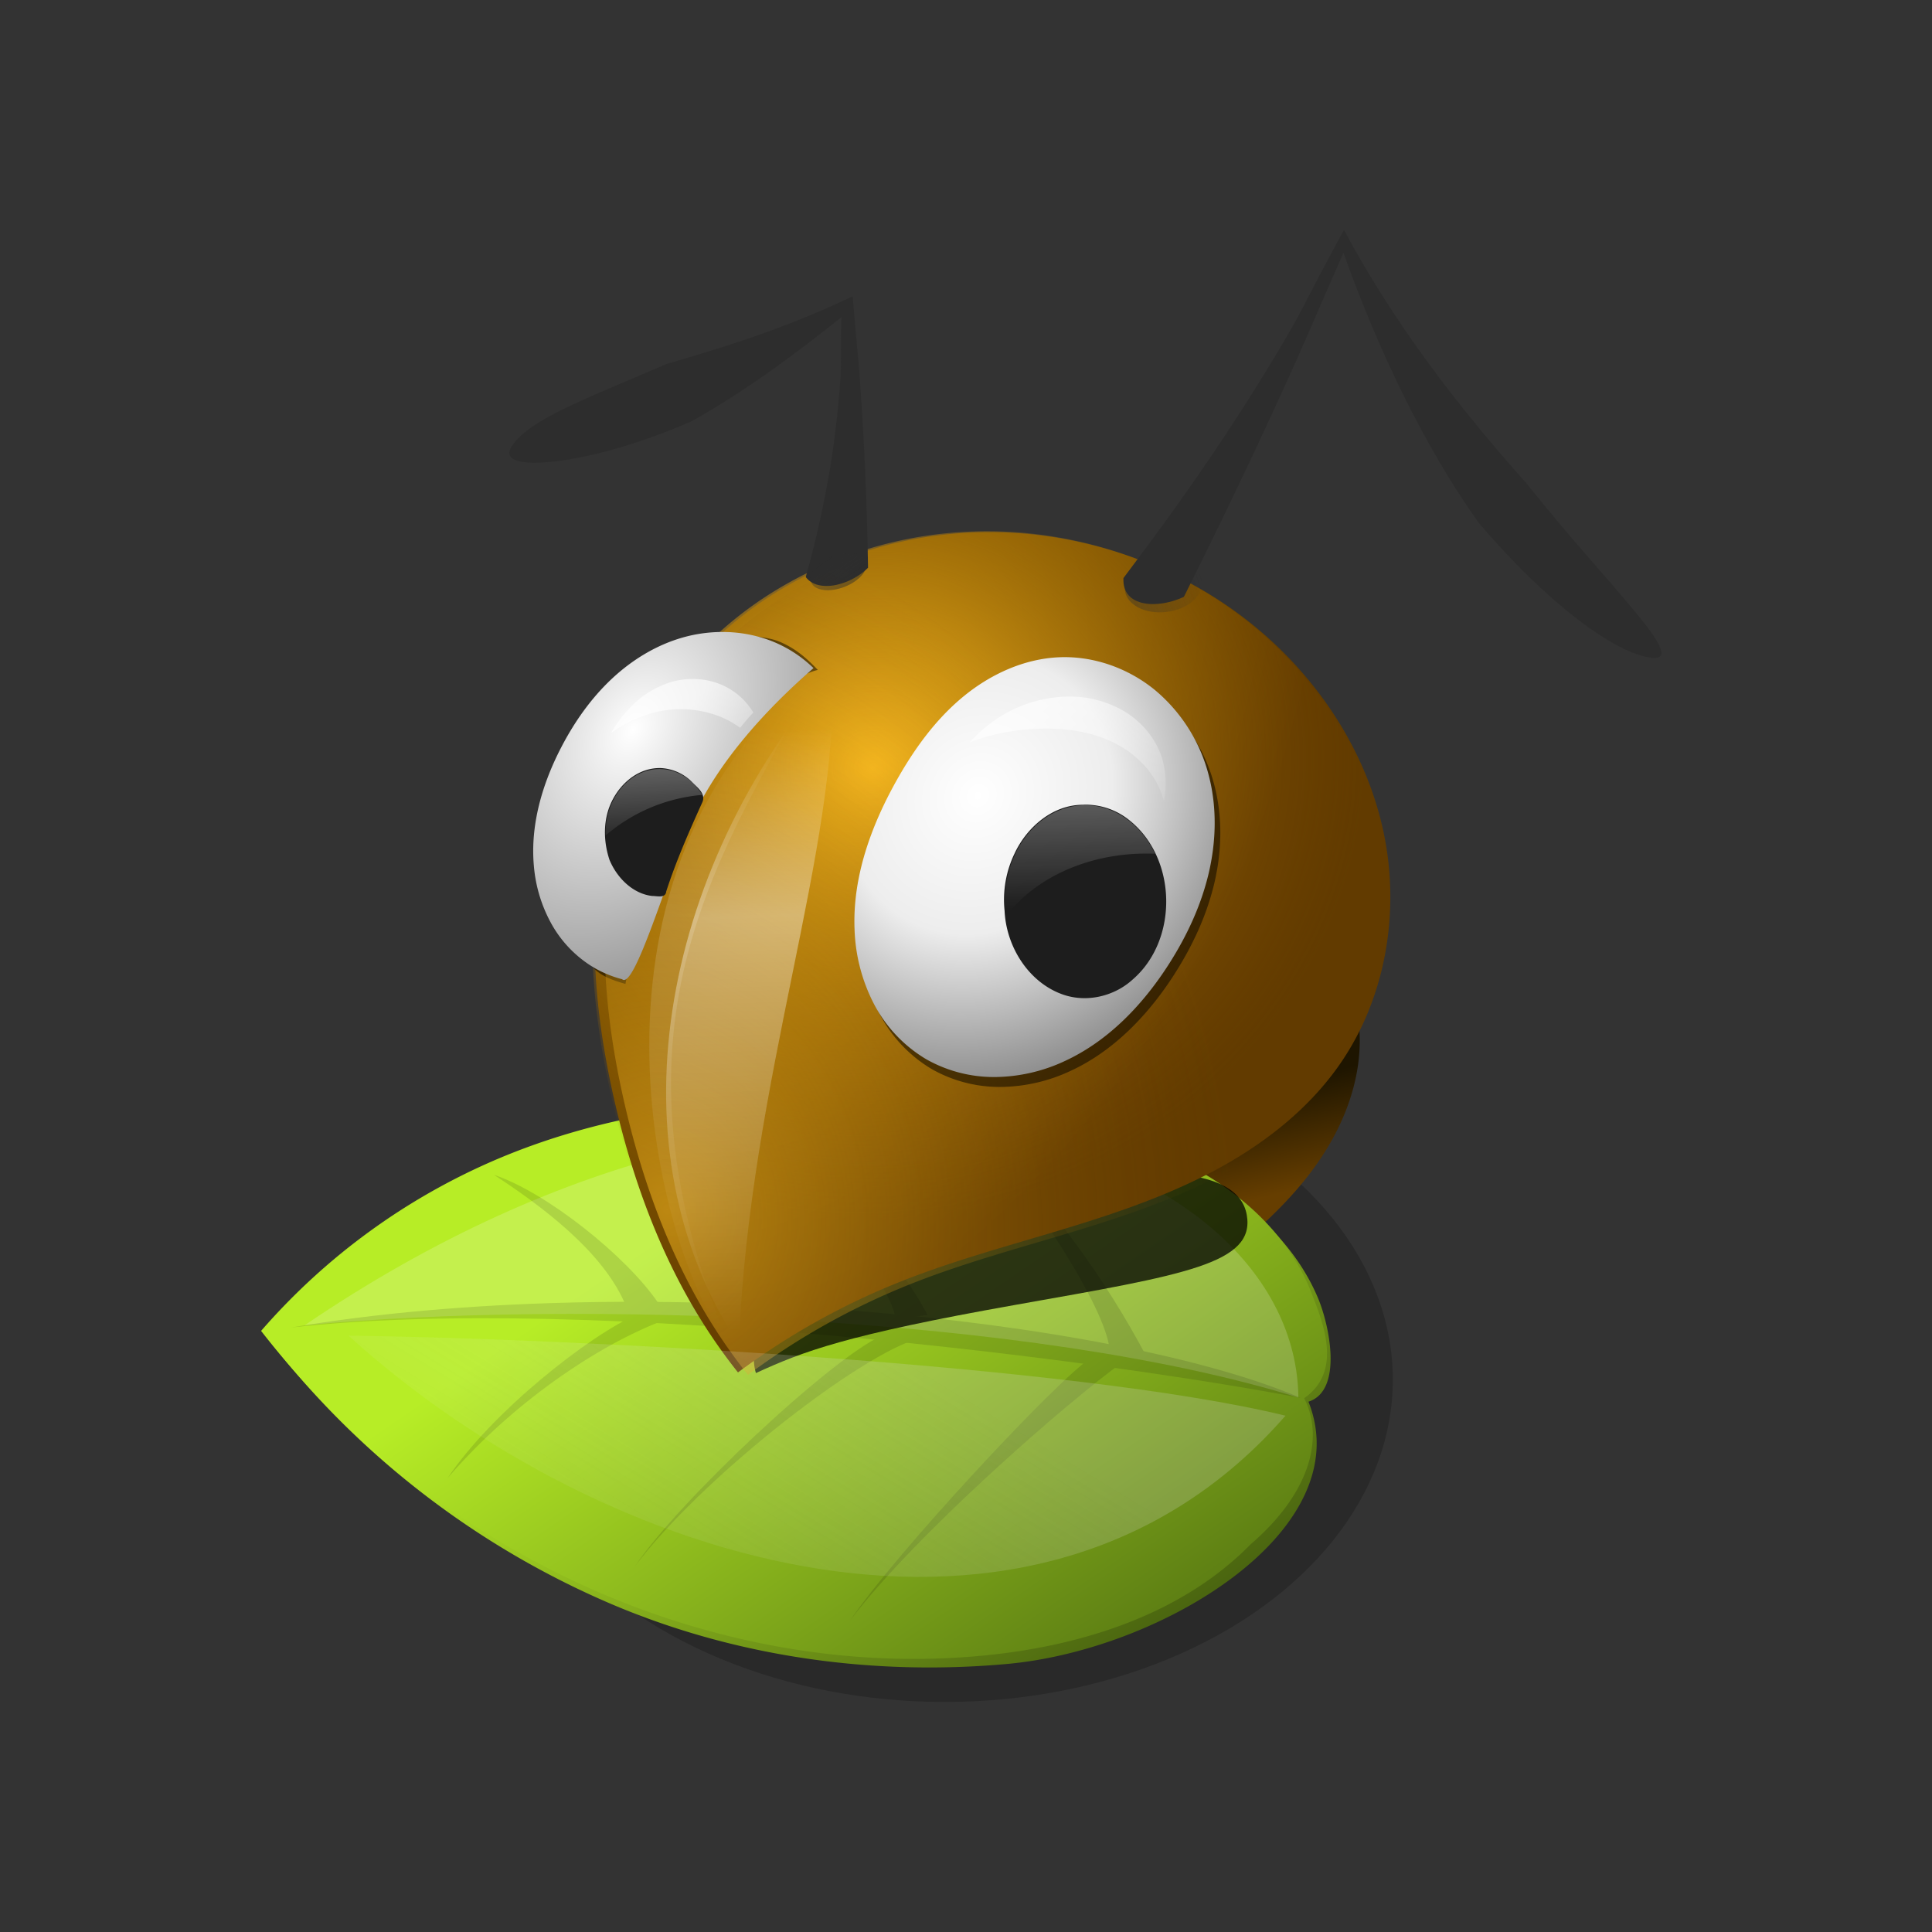 <svg xmlns="http://www.w3.org/2000/svg" xmlns:xlink="http://www.w3.org/1999/xlink" viewBox="0 0 1000 1000">
  <rect x="0" y="0" width="1000" height="1000" fill="#333333" stroke="none"/>
  <defs>
    <linearGradient id="a" data-name="未命名的渐变 5" x1="-757.534" y1="106.249" x2="-490.654" y2="-260.581" gradientTransform="matrix(0.674, 0.034, 0.087, -0.743, 880.783, 727.509)" gradientUnits="userSpaceOnUse">
      <stop offset="0" stop-color="#b7ed26"/>
      <stop offset="1" stop-color="#47610f"/>
    </linearGradient>
    <linearGradient id="b" data-name="未命名的渐变 2" x1="3802.165" y1="-2026.731" x2="3819.665" y2="-2100.331" gradientTransform="matrix(0.736, 0, 0, -0.736, -2225.778, -909.734)" gradientUnits="userSpaceOnUse">
      <stop offset="0" stop-color="#1e1500"/>
      <stop offset="1" stop-color="#663e00"/>
    </linearGradient>
    <linearGradient id="c" data-name="未命名的渐变 3" x1="-757.237" y1="106.343" x2="-489.967" y2="-263.387" gradientTransform="matrix(0.674, 0.034, 0.087, -0.743, 876.383, 722.347)" gradientUnits="userSpaceOnUse">
      <stop offset="0" stop-color="#b7ed26"/>
      <stop offset="1" stop-color="#5b7c13"/>
    </linearGradient>
    <radialGradient id="d" data-name="未命名的渐变 4" cx="3677.147" cy="-1653.493" r="279.77" gradientTransform="matrix(0.64, 0.363, 0.612, -1.08, -902.129, -2720.518)" gradientUnits="userSpaceOnUse">
      <stop offset="0" stop-color="#9d6e00"/>
      <stop offset="1" stop-color="#623b00"/>
    </radialGradient>
    <radialGradient id="e" data-name="未命名的渐变 6" cx="3585.918" cy="-1784.695" r="279.77" gradientTransform="matrix(0.906, -0.125, -0.114, -0.83, -3000.697, -635.644)" gradientUnits="userSpaceOnUse">
      <stop offset="0" stop-color="#ffc022"/>
      <stop offset="1" stop-color="#804d00" stop-opacity="0"/>
    </radialGradient>
    <radialGradient id="f" cx="3405.06" cy="-1973.099" r="279.77" gradientTransform="matrix(1.036, -0.144, -0.176, -1.268, -3529.559, -1385.575)" xlink:href="#e"/>
    <linearGradient id="g" data-name="未命名的渐变 14" x1="1332.907" y1="180.598" x2="1427.407" y2="201.098" gradientTransform="matrix(0.417, -0.048, -0.048, -0.468, 38.694, 457.525)" gradientUnits="userSpaceOnUse">
      <stop offset="0" stop-color="#2d2d2d"/>
      <stop offset="1" stop-color="#2d2d2d" stop-opacity="0"/>
    </linearGradient>
    <radialGradient id="h" data-name="未命名的渐变 8" cx="3323.303" cy="-1988.096" r="98.551" gradientTransform="matrix(0.961, -1.351, -1.234, -0.878, -5140.763, 3156.102)" gradientUnits="userSpaceOnUse">
      <stop offset="0" stop-color="#fff"/>
      <stop offset="0.451" stop-color="#ededed"/>
      <stop offset="1" stop-color="#838383"/>
    </radialGradient>
    <linearGradient id="i" data-name="未命名的渐变 17" x1="3753.074" y1="-1738.543" x2="3846.474" y2="-1831.843" gradientTransform="matrix(0.736, 0, 0, -0.736, -2225.778, -909.734)" gradientUnits="userSpaceOnUse">
      <stop offset="0" stop-color="#fff"/>
      <stop offset="1" stop-color="#fff" stop-opacity="0"/>
    </linearGradient>
    <radialGradient id="j" data-name="未命名的渐变 10" cx="3270.281" cy="-1880.416" r="98.551" gradientTransform="matrix(0.959, -1.569, -1.106, -0.676, -4888.33, 4237.701)" gradientUnits="userSpaceOnUse">
      <stop offset="0" stop-color="#fff"/>
      <stop offset="1" stop-color="#838383"/>
    </radialGradient>
    <linearGradient id="k" x1="3962.56" y1="411.29" x2="4023.36" y2="361.79" gradientTransform="matrix(0.736, 0, 0, -0.736, -2564.578, 674.704)" xlink:href="#i"/>
    <linearGradient id="l" data-name="未命名的渐变 13" x1="3551.31" y1="-2169.693" x2="3539.911" y2="-1747.593" gradientTransform="matrix(0.736, 0, 0, -0.736, -2219.89, -908.262)" gradientUnits="userSpaceOnUse">
      <stop offset="0" stop-color="#fff" stop-opacity="0"/>
      <stop offset="0.69" stop-color="#fff" stop-opacity="0.404"/>
      <stop offset="1" stop-color="#fff" stop-opacity="0"/>
    </linearGradient>
    <linearGradient id="m" x1="3549.776" y1="-2169.735" x2="3538.376" y2="-1747.635" gradientTransform="matrix(0.736, 0, 0, -0.736, -2225.778, -909.734)" xlink:href="#l"/>
    <linearGradient id="n" x1="2012.593" y1="279.019" x2="1819.263" y2="336.979" gradientTransform="matrix(0.22, 0.07, 0.344, -0.309, -99.37, 247.24)" xlink:href="#g"/>
    <linearGradient id="o" data-name="未命名的渐变 15" x1="1144.789" y1="-187.359" x2="994.129" y2="-435.959" gradientTransform="matrix(0.736, 0, 0, -0.736, -403.598, 547.503)" gradientUnits="userSpaceOnUse">
      <stop offset="0" stop-color="#dadada"/>
      <stop offset="1" stop-color="#fff" stop-opacity="0"/>
    </linearGradient>
    <linearGradient id="p" x1="3427.037" y1="-1686.482" x2="3428.037" y2="-1699.382" gradientTransform="matrix(2.783, 0.102, 0.132, -3.587, -8977.439, -6004.783)" xlink:href="#i"/>
    <linearGradient id="q" x1="3600.118" y1="-1721.708" x2="3601.118" y2="-1756.108" gradientTransform="matrix(1.485, 0, 0, -1.774, -4789.002, -2645.54)" xlink:href="#i"/>
  </defs>
  <title>gluster</title>
  <g opacity="0.2" style="isolation: isolate">
    <ellipse cx="488.977" cy="714.131" rx="231.947" ry="166.798"/>
  </g>
  <path d="M422.7,574.631c-55.215.44-109.952,8.926-160.592,30.362a336.851,336.851,0,0,0-122.576,89.064A447.031,447.031,0,0,0,316.593,830.32c64.163,27.276,135.04,37.2,204.48,30.96,81.208-7.3,182.528-69.781,156.176-135.76,18-5.78,10.885-39.575,4.927-53.7-12.491-29.629-38.44-52.081-67.442-65.968s-61.043-20.037-92.9-24.382a695.139,695.139,0,0,0-99.136-6.832Z" fill="url(#a)"/>
  <path d="M528.648,538.871c-21.912,41.509-36.61,86.584-46.184,132.536-5.946,28.538-9.958,57.643-9.044,86.784q0.223,7.11.836,14.2,19.838-17.074,40.519-33.134c35.6-27.646,72.968-52.95,108.664-80.472,24.094-18.572,47.867-38.654,63.614-64.68,7.875-13.013,13.619-27.43,15.8-42.482s0.713-30.757-5.2-44.769a75.978,75.978,0,0,0-35.023-37.612,78.254,78.254,0,0,0-50.992-6.893c-19.063,3.906-36.191,14.859-49.839,28.73s-24.07,30.585-33.154,47.793h0Z" fill="url(#b)"/>
  <path d="M424.512,569.423c-2.072-.007-4.14.007-6.21,0.023-55.215.44-109.952,8.926-160.592,30.362a336.705,336.705,0,0,0-122.576,89.064A446.855,446.855,0,0,0,312.2,825.127c64.163,27.276,135.256,39.186,204.48,30.96,48.043-5.709,96.7-22.152,130.576-56.7C677.86,773.1,685.6,744.5,675.039,723.714c20.726-14.438,9.251-40.546,2.737-57.089-12.491-29.629-38.44-52.081-67.442-65.968s-61.043-20.037-92.9-24.382A704.514,704.514,0,0,0,424.5,569.42Z" fill="url(#c)"/>
  <g opacity="0.181" style="isolation: isolate">
    <path d="M157.67,685.965c140.283-13.361,376.76-5.344,514.371,37.409-1.336-128.256-243.16-221.786-514.371-37.409h0Z" fill="#fff"/>
  </g>
  <g opacity="0.121">
    <path d="M150.647,687.131c178-30.187,425.737-5.2,522.549,36.432C576.391,704.826,307.83,669.435,150.647,687.131Z"/>
    <path d="M439.884,838.977c22.8-34.022,107-124.539,124.782-136.154l16.394,2.251c-27.666,19.806-107.713,89.437-141.181,133.9Z"/>
    <path d="M328.52,810.86c22.8-34.022,101.8-107.882,127.9-119.5l16.394,2.251c-32.872,11.479-110.841,72.785-144.3,117.252Z"/>
    <path d="M231.656,765.078c22.8-34.022,72.646-73.535,98.763-85.146l16.394,2.251c-32.872,11.479-79.611,41.558-115.154,82.9Z"/>
    <path d="M499.209,579.962c30.083,30.9,70.565,92.271,74.819,116.376l19.517,6.077c-20.38-38.542-51.506-84.233-94.339-122.456Z"/>
    <path d="M382.62,583.127c33.205,29.858,76.814,75.614,81.068,99.72l16.394-2.251c-20.38-38.542-53.588-64.459-97.46-97.475Z"/>
    <path d="M255.652,608.079c21.755,14.245,57.033,39.184,68.574,68.494l16.394-2.251c-16.217-23.969-57.752-57.172-84.969-66.244h0Z"/>
  </g>
  <g opacity="0.75" style="isolation: isolate">
    <path d="M645.321,628.8c4.484,25.3-32.038,31.054-119.824,46.616s-109.879,24.112-134.242,35.276c-7.941-27.144,26.565-78.481,114.354-94.043S640.837,603.5,645.321,628.8Z"/>
  </g>
  <path d="M330.7,383.479c-14.317,28.21-21.3,59.815-22.65,91.416s2.789,63.265,9.818,94.112c9.773,42.886,25.323,84.832,49.648,121.48q6.8,10.245,14.469,19.878a369.206,369.206,0,0,1,82.56-46.382c28.794-11.6,58.908-19.519,88.592-28.594,26.53-8.11,52.917-17.228,77.288-30.478s46.8-30.856,62.721-53.573c24.134-34.423,31.694-79.307,23.016-120.44S683.3,352.581,651.078,325.585c-43.585-36.511-102.088-54.573-158.7-49.23a209.581,209.581,0,0,0-94.68,32.811,194.941,194.941,0,0,0-67,74.312h0Z" fill="url(#d)"/>
  <path d="M329.5,383.015c-14.317,28.21-21.3,59.815-22.65,91.416s2.789,63.265,9.818,94.112c9.773,42.886,25.323,84.832,49.648,121.48q6.8,10.245,14.469,19.878a369.206,369.206,0,0,1,82.56-46.382c28.794-11.6,58.908-19.519,88.592-28.594,26.53-8.11,52.918-17.228,77.288-30.478s46.8-30.856,62.721-53.573c24.134-34.423,31.694-79.307,23.016-120.44s-32.863-78.316-65.089-105.312c-43.585-36.511-102.088-54.573-158.7-49.23a209.581,209.581,0,0,0-94.68,32.811,194.941,194.941,0,0,0-67,74.312h0Z" fill="url(#e)"/>
  <g opacity="0.526" style="isolation: isolate">
    <path d="M377.546,329.093c-6.2.023-12.418,2.055-18.4,3.857-13.225,3.986-25.63,9.137-35.6,19.456s-17.922,22.826-24.223,36.164c-9.113,19.29-14.917,41.007-13.111,62.634a81.546,81.546,0,0,0,8.662,30.917c10.837,17.782,11.069,22.186,28.871,27.147,5.313-31.082,22.3-61.083,34.216-85.352,9.535-19.278,20.106-36.506,33.964-52.332,10.31-9.676,17.939-21.638,31.36-24.834-5.941-6.348-11.995-11.367-19.765-14.588-7.458-3.091-18-3.1-25.982-3.069h0Z"/>
  </g>
  <path d="M444.184,185.356c0.674,7,2.267,29.418,3.4,53.829,1.212,26.121,1.524,45.1,1.717,54.685a33.965,33.965,0,0,1-17.014,8.99c-6.18,1.155-12.086.082-15.236-4.2a527.089,527.089,0,0,0,12.989-58.889c3.725-23.43,5.278-45.017,5.219-51.811q-0.1-11.025.3-23.8c-24.291,19.36-50.717,39.027-78.13,54.145-26.941,11.66-51.932,18.387-69.945,20.5-17.894,2.1-27.006-.473-22.838-7.387,4.534-7.52,15.365-14.143,29.61-20.953,13.389-6.4,32.9-14.3,50.694-22.078,36.617-10.532,65.568-20.321,96.4-35.024,0.982,11.492,1.932,22.713,2.826,31.991h0Z" fill="#2d2d2d"/>
  <g opacity="0.524" style="isolation: isolate">
    <path d="M335.881,384.763c-14.317,28.21-21.3,59.814-22.65,91.417s2.789,63.267,9.817,94.111c9.773,42.886,25.323,84.829,49.646,121.477q6.8,10.246,14.468,19.878a369.326,369.326,0,0,1,82.555-46.383c28.793-11.6,58.908-19.519,88.6-28.594,26.53-8.11,52.916-17.228,77.292-30.478s46.8-30.857,62.722-53.572c24.134-34.423,31.694-79.309,23.016-120.439s-32.864-78.315-65.091-105.314c-43.585-36.512-102.09-54.572-158.692-49.23a209.613,209.613,0,0,0-94.685,32.811,194.95,194.95,0,0,0-67,74.311v0Z" fill="url(#f)"/>
  </g>
  <g opacity="0.374" style="isolation: isolate">
    <path d="M600.873,289.587c11.052-1.266,20.634,3.789,21.4,11.292s-7.567,14.611-18.619,15.877-20.634-3.789-21.4-11.292S589.822,290.853,600.873,289.587Z" fill="url(#g)"/>
  </g>
  <path d="M675.568,176.193c-3.817,8.866-15.918,35.756-30.066,65.624-15.086,31.849-26.826,55.257-32.733,67.112-6.659,3.111-14.521,4.566-20.844,3.28-6.3-1.281-10.873-5.269-10.423-13.014,14.229-18.974,32.414-43.256,53.415-75.056,19.278-29.189,34.574-55.415,39.52-65.112q9.408-18.45,21.192-40.026c25.018,46.811,57.354,89.64,94.664,131.416,24.881,31.051,39.987,46.806,55.959,66.117,12.9,15.6,18.394,24.965,8.879,23.978-19.152-1.984-54.792-28.72-89.816-69.992-29.04-40.664-53-92.016-69.952-139.68-6.96,15.892-14.264,32.484-19.8,45.355Z" fill="#2d2d2d"/>
  <g opacity="0.504" style="isolation: isolate">
    <path d="M551.469,345.311c17.718-.665,35.477,5.722,49.205,16.943a85.022,85.022,0,0,1,27.9,44.253c4.326,16.6,3.859,34.262-.118,50.948s-11.382,32.433-20.638,46.875c-13.386,20.887-31.244,39.6-53.77,50a87.03,87.03,0,0,1-35.99,8.271,71.162,71.162,0,0,1-35.628-9.159,71.916,71.916,0,0,1-27.241-28.815,90.28,90.28,0,0,1-9.965-38.581c-1.043-26.766,8.39-53,21.44-76.394,9.041-16.207,20.023-31.584,34.265-43.483s31.993-20.156,50.539-20.852h0Z"/>
  </g>
  <path d="M548.552,340.184c17.718-.665,35.478,5.722,49.206,16.943a85.026,85.026,0,0,1,27.9,44.253c4.326,16.6,3.859,34.262-.118,50.945S614.158,484.758,604.9,499.2c-13.386,20.888-31.244,39.6-53.769,50a87.031,87.031,0,0,1-35.99,8.271,71.161,71.161,0,0,1-35.627-9.159A71.916,71.916,0,0,1,452.276,519.5a90.273,90.273,0,0,1-9.965-38.581c-1.043-26.766,8.39-53,21.44-76.4,9.041-16.207,20.023-31.584,34.265-43.483s31.993-20.156,50.537-20.852h0Z" fill="url(#h)"/>
  <path d="M552.456,360.552c-0.683.009-1.366,0.038-2.047,0.069a68.048,68.048,0,0,0-32.386,10.1,73.26,73.26,0,0,0-16.032,13.456,110.3,110.3,0,0,1,33.651-6.9c13.566-.71,27.506.828,39.793,6.624a54.043,54.043,0,0,1,16.446,11.822,43.916,43.916,0,0,1,10.143,17.458c0.144,0.488.267,0.98,0.391,1.472a45.991,45.991,0,0,0-.736-21.53c-3.065-10.471-10.514-19.418-19.874-25.026a55.887,55.887,0,0,0-29.35-7.545h0Z" opacity="0.614" fill="url(#i)" style="isolation: isolate"/>
  <path d="M373.681,327.112a75.283,75.283,0,0,0-19.689,2.691c-14.153,3.9-27.035,11.81-37.7,21.9s-19.179,22.314-25.922,35.354c-9.753,18.858-15.964,40.088-14.03,61.229a74.533,74.533,0,0,0,9.27,30.224,60.868,60.868,0,0,0,22.035,22.472,57.8,57.8,0,0,0,14.376,5.865c6.4,5.754,23.3-53.145,35.675-81.536,15.158-34.781,45.847-64.275,63.368-79.493a65.164,65.164,0,0,0-22.334-14.261,70.147,70.147,0,0,0-25.049-4.439v0Z" fill="url(#j)"/>
  <path d="M358.7,351.44a40,40,0,0,0-10.788,1.426,48.439,48.439,0,0,0-20.655,12.283A69.87,69.87,0,0,0,316.175,379.5a66.175,66.175,0,0,1,21.162-10.35,55.714,55.714,0,0,1,34.066,1.265,49.482,49.482,0,0,1,11.685,6.279q3.262-4.073,6.831-7.889a35.49,35.49,0,0,0-17.527-14.813,37.94,37.94,0,0,0-13.686-2.553h0Z" opacity="0.626" fill="url(#k)" style="isolation: isolate"/>
  <path d="M430.831,347.3c-89.385,104.474-115.258,247.238-48.4,348.709C387.91,558.087,434.485,439.547,430.831,347.3Z" fill="url(#l)"/>
  <path d="M424.928,345.808c-135.016,104.472-85.816,301.7-48.4,348.711C308.409,527.159,374.121,441.007,424.928,345.808Z" opacity="0.366" fill="url(#m)" style="isolation: isolate"/>
  <g opacity="0.476" style="isolation: isolate">
    <path d="M444.019,286.959c5.819,1.857,6.072,7.375.565,12.325s-14.689,7.458-20.508,5.6-6.072-7.375-.565-12.325S438.2,285.1,444.019,286.959Z" fill="url(#n)"/>
  </g>
  <g opacity="0.222" style="isolation: isolate">
    <path d="M180.385,691.338c112.225,1.336,375.428,14.7,484.981,41.417C537.044,879.943,312.2,810.9,180.385,691.338h0Z" fill="url(#o)"/>
  </g>
  <path d="M562.088,416.5q-0.831.008-1.666,0.059c-15.586.011-28.976,11.638-35.3,25.242a55.149,55.149,0,0,0-5.15,29.618c0.832,18.552,12.45,37.266,30.444,43.441,12.261,4.18,26.374.808,35.869-7.875,23.742-20.534,22.962-62.449-1.4-82.168a36.03,36.03,0,0,0-22.794-8.316v0Z" fill="#1d1d1d"/>
  <path d="M342.009,397.559q-0.616-.017-1.236,0c-12.379.326-22.314,10.466-25.93,21.746-2.646,8.328-2.113,17.6.655,25.823,3.785,9.087,11.87,17.4,22,18.623,2.606-.041,7,1.352,7.348-2.383,5.114-15.739,11.788-30.88,18.6-45.928,2.159-4.437-2.428-7.783-5.128-10.542a24.4,24.4,0,0,0-16.31-7.342h0Z" fill="#1d1d1d"/>
  <path d="M340.809,398.071c-14.606.342-26.72,14.217-27.362,31.73-0.033.894-.039,1.775-0.012,2.653a88.273,88.273,0,0,1,50.057-21.022c-4.768-7.829-12.44-13.028-21.259-13.351h0q-0.714-.026-1.422-0.009h0Z" opacity="0.324" fill="url(#p)" style="isolation: isolate"/>
  <path d="M561.7,416.783c-22.967,0-41.586,22.242-41.586,49.684a59.557,59.557,0,0,0,.528,7.867c14.644-19.469,41.726-32.525,72.708-32.525,1.5,0,3,.009,4.486.07-7.16-14.989-20.656-25.1-36.136-25.1v0h0Z" opacity="0.312" fill="url(#q)" style="isolation: isolate"/>
</svg>
